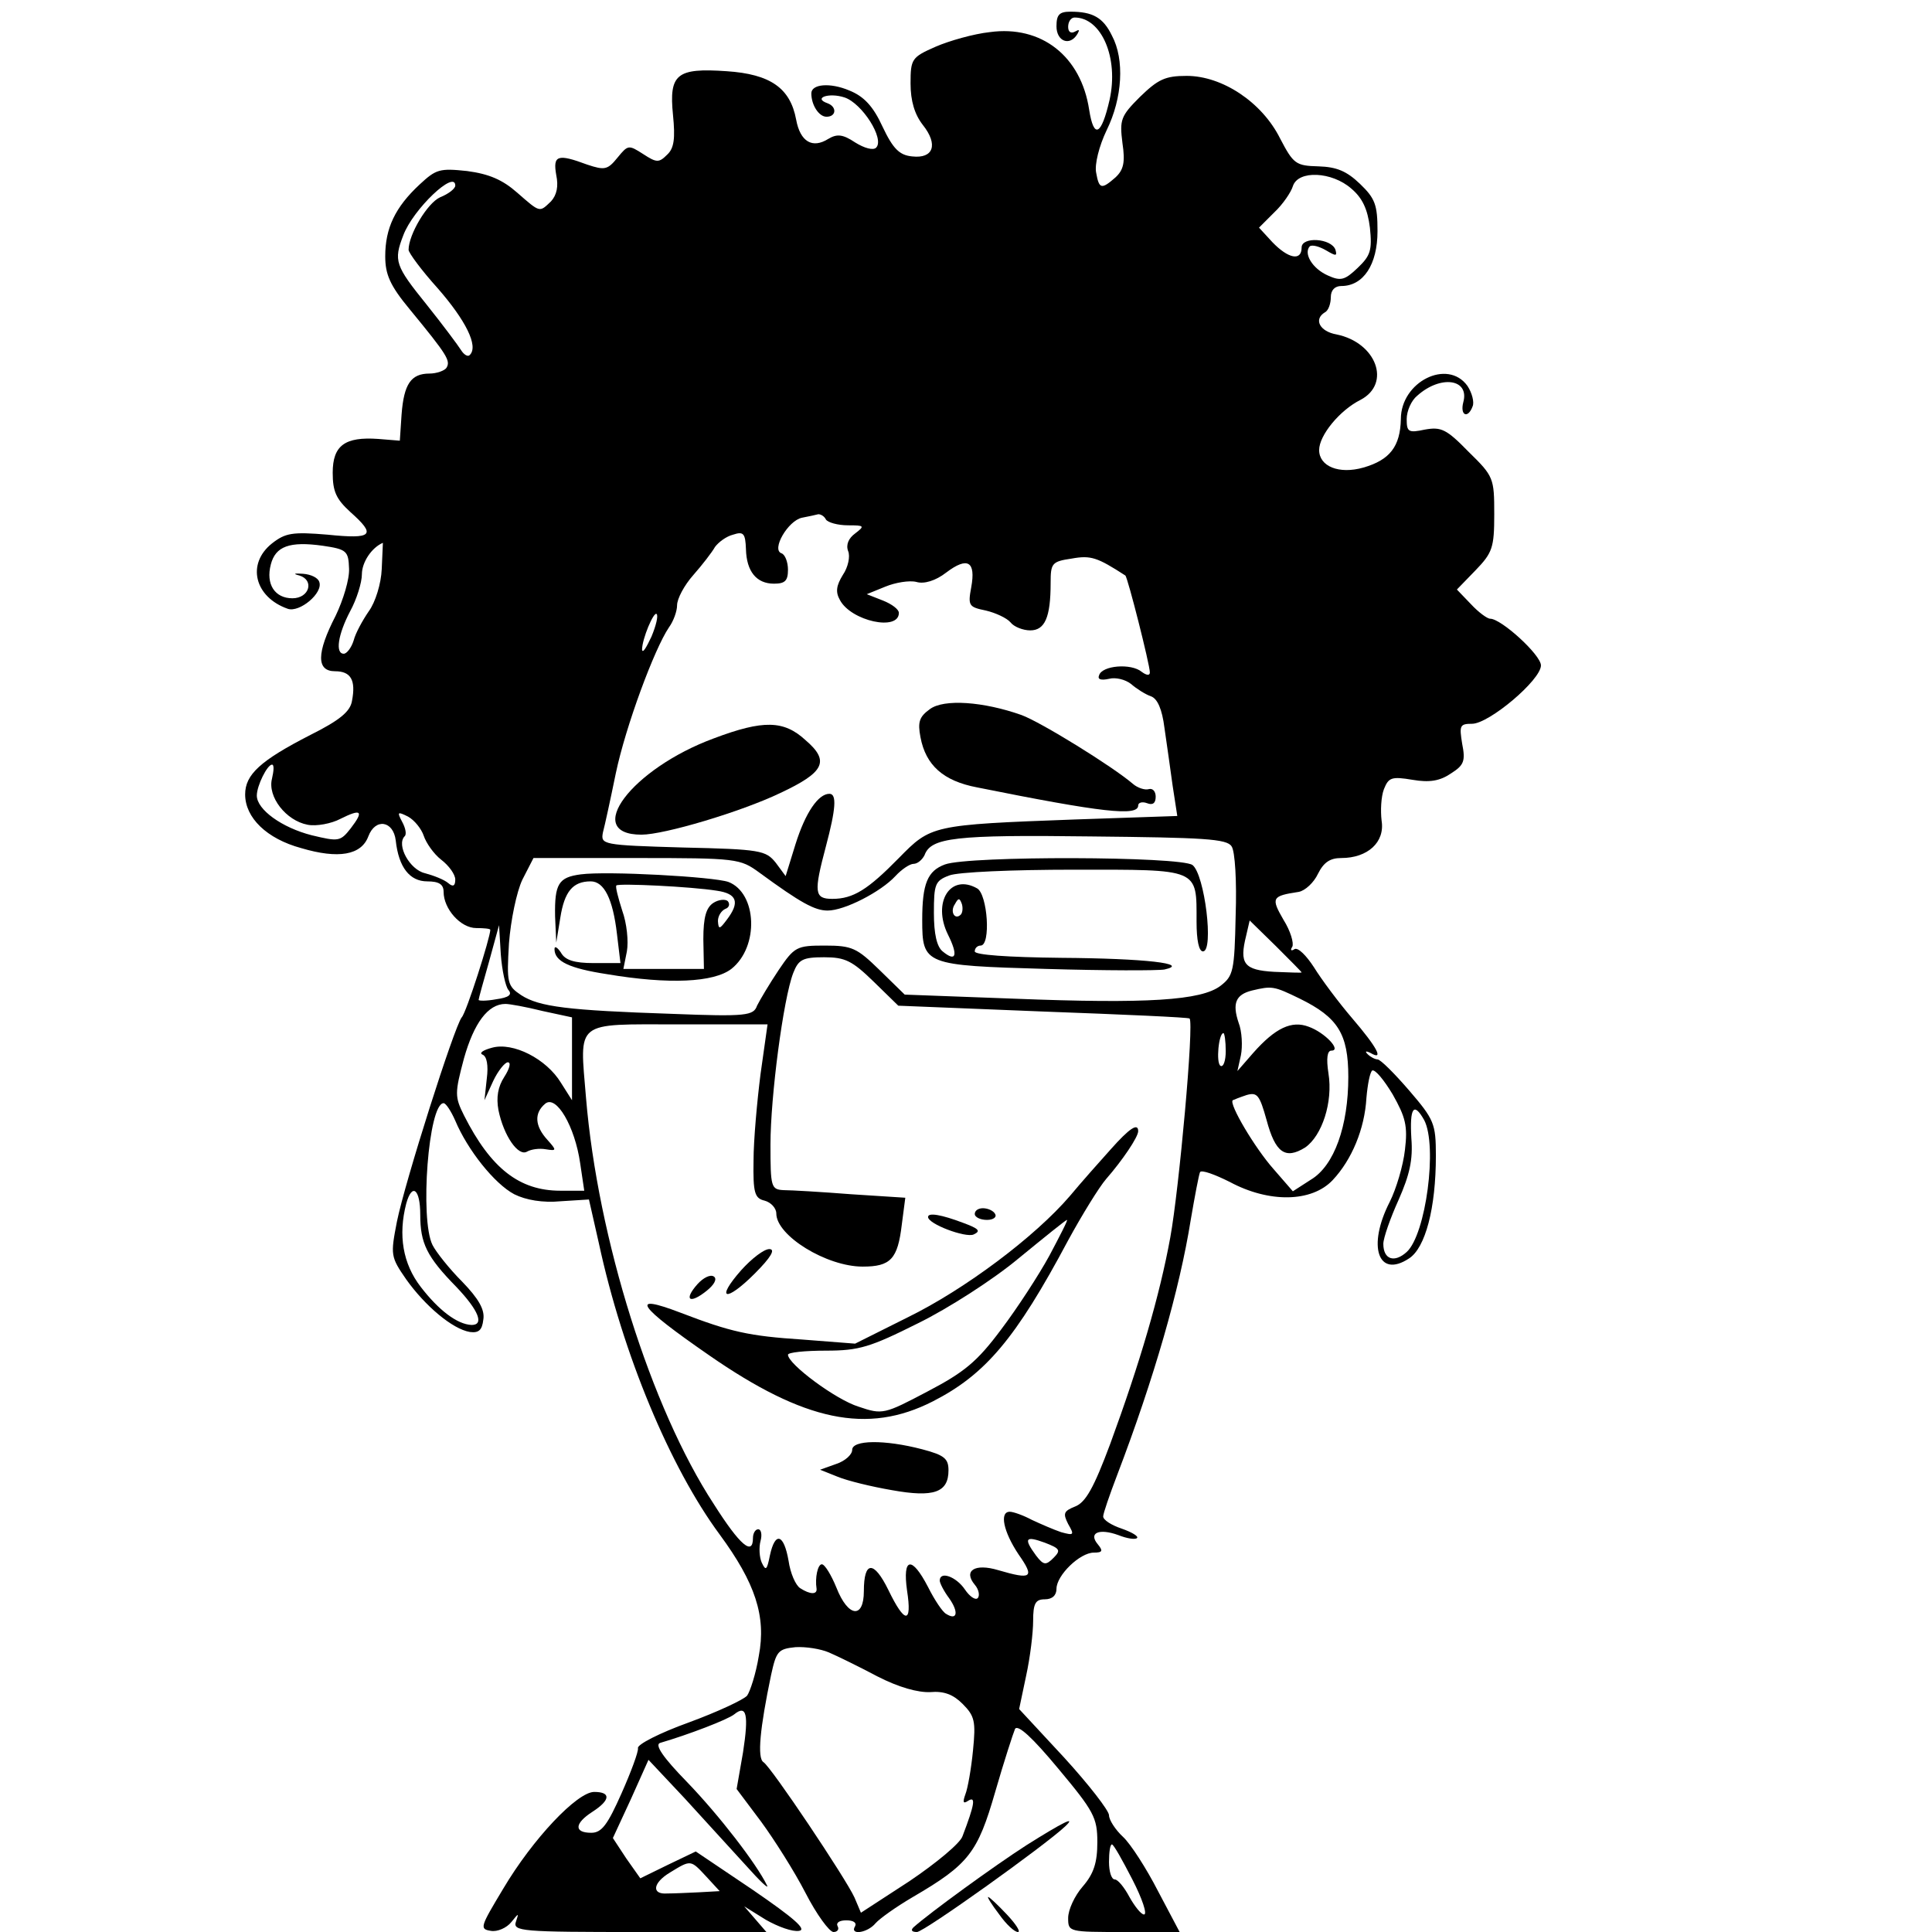 <?xml version="1.0" standalone="no"?>
<!DOCTYPE svg PUBLIC "-//W3C//DTD SVG 20010904//EN"
 "http://www.w3.org/TR/2001/REC-SVG-20010904/DTD/svg10.dtd">
<svg version="1.0" xmlns="http://www.w3.org/2000/svg"
 width="331pt" height="331pt" viewBox="0 0 331 331"
 preserveAspectRatio="xMidYMid meet">
<g transform="translate(0,331) scale(0.1,-0.1)"
fill="#000000" stroke="none">
<path d="M1810 3265 c0 -26 23 -35 36 -13 4 7 3 8 -4 4 -7 -4 -12 -1 -12 8 0
9 5 16 11 16 46 0 76 -69 60 -141 -14 -61 -27 -68 -35 -17 -14 92 -82 145
-170 133 -28 -3 -70 -15 -93 -25 -41 -18 -43 -21 -43 -63 0 -30 7 -53 21 -71
27 -34 18 -58 -18 -54 -22 2 -33 13 -51 51 -16 35 -32 52 -57 62 -33 14 -65
11 -65 -5 0 -20 13 -40 26 -40 17 0 18 17 2 23 -26 9 2 19 29 10 30 -10 69
-71 54 -86 -5 -5 -20 -1 -36 9 -21 14 -31 15 -46 6 -27 -17 -48 -5 -55 33 -10
54 -44 78 -119 83 -86 6 -99 -5 -92 -75 4 -40 2 -57 -10 -68 -14 -14 -18 -14
-41 1 -25 16 -26 16 -44 -6 -17 -21 -22 -22 -52 -12 -51 19 -59 16 -53 -18 4
-19 1 -34 -9 -45 -20 -19 -18 -20 -58 15 -25 22 -48 32 -86 37 -47 5 -53 3
-81 -23 -42 -39 -59 -75 -59 -123 0 -31 8 -50 42 -91 65 -79 70 -88 63 -100
-3 -5 -17 -10 -29 -10 -32 0 -44 -18 -48 -70 l-3 -45 -37 3 c-57 4 -78 -11
-78 -58 0 -32 6 -45 30 -67 45 -40 39 -47 -39 -39 -60 5 -72 3 -95 -15 -44
-35 -30 -92 27 -112 20 -7 61 27 54 46 -2 7 -14 13 -28 14 -15 1 -18 0 -6 -3
26 -8 17 -39 -12 -39 -30 0 -46 24 -37 58 8 31 32 40 89 32 41 -6 44 -9 45
-39 1 -18 -10 -54 -23 -81 -33 -64 -33 -95 -1 -95 27 0 36 -15 29 -51 -3 -18
-21 -33 -71 -58 -86 -44 -112 -68 -112 -102 0 -40 37 -76 96 -92 64 -19 103
-12 115 20 12 32 43 27 47 -7 5 -46 24 -70 54 -70 20 0 28 -5 28 -18 0 -29 29
-62 56 -62 13 0 24 -1 24 -3 0 -13 -41 -142 -49 -150 -13 -17 -97 -281 -111
-350 -11 -57 -11 -60 16 -99 32 -45 79 -85 109 -90 15 -2 21 3 23 21 3 17 -8
36 -36 65 -22 22 -45 51 -51 63 -22 44 -7 243 19 243 4 0 13 -14 20 -30 21
-50 67 -108 101 -126 20 -10 49 -15 80 -12 l48 3 17 -75 c41 -190 122 -384
207 -499 61 -83 80 -140 67 -208 -5 -31 -15 -61 -20 -68 -6 -7 -51 -28 -100
-46 -50 -18 -89 -38 -87 -44 1 -6 -12 -41 -28 -77 -24 -54 -34 -68 -52 -68
-30 0 -29 16 2 36 31 20 32 34 3 34 -29 0 -105 -80 -156 -166 -39 -65 -41 -69
-21 -72 11 -2 27 5 35 15 13 16 13 16 8 1 -6 -17 9 -18 211 -18 l218 0 -19 22
-19 22 37 -23 c21 -12 46 -21 57 -19 14 2 -9 22 -79 70 l-98 66 -48 -23 -47
-23 -24 34 -23 35 31 67 30 67 62 -66 c34 -37 81 -89 105 -115 24 -27 40 -42
36 -34 -18 37 -82 120 -137 177 -41 42 -56 64 -46 67 48 14 116 40 127 49 21
17 25 0 15 -65 l-11 -63 42 -56 c22 -30 57 -85 76 -122 19 -37 41 -67 48 -67
7 0 10 5 7 10 -3 6 3 10 15 10 12 0 18 -4 15 -10 -10 -16 21 -12 35 5 7 8 35
28 64 45 96 56 111 76 141 180 15 52 31 101 34 108 5 8 30 -15 74 -68 61 -73
67 -84 67 -126 0 -35 -6 -54 -25 -76 -14 -16 -25 -40 -25 -54 0 -24 1 -24 96
-24 l95 0 -37 70 c-20 39 -47 81 -60 93 -13 12 -24 29 -24 37 0 8 -35 53 -77
99 l-77 83 12 57 c7 32 12 74 12 94 0 30 4 37 20 37 13 0 20 7 20 18 0 23 40
62 64 62 15 0 16 3 7 14 -17 20 2 28 35 16 15 -6 29 -8 32 -5 3 3 -9 10 -26
16 -18 6 -32 15 -32 21 0 5 11 37 24 71 63 165 107 318 126 437 7 41 14 78 16
82 3 4 25 -4 51 -17 67 -36 140 -35 176 3 33 35 55 88 58 141 2 23 6 44 10 47
5 2 20 -16 35 -41 22 -39 26 -54 21 -95 -3 -27 -15 -67 -26 -89 -39 -76 -20
-132 33 -97 28 18 46 86 46 176 0 55 -3 62 -46 112 -25 29 -49 53 -54 53 -4 0
-12 4 -17 9 -5 5 -3 6 5 2 24 -14 11 10 -31 59 -24 28 -53 67 -66 88 -13 20
-27 34 -33 31 -6 -4 -8 -2 -4 4 3 6 -3 27 -15 46 -22 38 -20 41 26 48 11 2 26
16 33 31 10 20 21 27 40 27 45 0 75 27 69 64 -2 17 -1 41 4 54 8 20 13 22 49
16 29 -5 47 -2 66 11 22 14 25 21 19 51 -5 31 -4 34 17 34 29 0 118 75 118
100 0 18 -68 80 -87 80 -5 0 -20 11 -33 25 l-24 25 32 33 c29 30 32 39 32 96
0 62 -1 65 -44 107 -38 39 -47 43 -75 38 -28 -6 -31 -4 -31 18 0 14 8 32 18
40 40 36 90 29 79 -11 -6 -23 8 -29 16 -7 3 7 -1 23 -9 35 -34 47 -114 7 -114
-57 -1 -47 -19 -70 -64 -83 -42 -12 -76 2 -76 30 0 25 35 68 71 86 53 28 27
98 -41 112 -29 5 -40 26 -20 38 6 3 10 15 10 26 0 12 7 19 18 19 38 0 62 37
62 94 0 45 -4 56 -30 81 -23 22 -40 29 -71 30 -39 1 -43 4 -66 48 -31 62 -99
107 -160 107 -37 0 -49 -6 -80 -36 -33 -33 -35 -39 -30 -79 5 -33 2 -46 -12
-59 -24 -21 -28 -20 -33 8 -3 14 5 46 18 73 27 55 31 121 9 162 -15 31 -33 41
-71 41 -19 0 -24 -5 -24 -25z m505 -278 c19 -16 28 -35 32 -67 4 -39 1 -48
-21 -69 -22 -21 -29 -23 -51 -13 -27 12 -42 38 -31 50 4 3 16 0 28 -7 17 -10
19 -10 16 1 -7 20 -58 23 -58 4 0 -24 -23 -19 -50 9 l-23 25 26 26 c15 14 29
35 32 45 9 28 67 25 100 -4z m-1535 5 c0 -5 -11 -14 -26 -20 -22 -10 -54 -64
-54 -90 0 -5 22 -35 50 -66 48 -55 70 -99 55 -114 -3 -4 -10 0 -15 8 -5 8 -31
43 -59 78 -54 67 -57 75 -40 119 17 45 89 113 89 85z m635 -572 c3 -5 20 -10
38 -10 28 0 29 -1 12 -14 -11 -8 -16 -19 -12 -30 4 -9 0 -28 -9 -41 -11 -18
-13 -29 -5 -43 19 -36 101 -54 101 -22 0 6 -12 15 -27 21 l-28 11 32 13 c17 7
41 11 53 8 13 -4 33 2 51 16 37 28 51 19 43 -25 -6 -32 -4 -34 25 -40 17 -4
36 -13 42 -20 6 -8 22 -14 34 -14 25 0 35 22 35 81 0 34 2 37 36 42 33 6 44 2
92 -29 4 -3 42 -153 42 -166 0 -6 -6 -5 -14 1 -18 15 -68 11 -73 -6 -3 -7 3
-9 17 -6 11 3 28 -1 38 -9 9 -8 25 -18 34 -21 11 -4 19 -22 23 -54 4 -26 10
-71 14 -99 l8 -52 -176 -6 c-245 -9 -246 -10 -301 -66 -53 -54 -78 -70 -114
-70 -31 0 -32 11 -11 90 17 64 19 90 6 90 -19 0 -41 -32 -58 -86 l-17 -55 -17
23 c-17 21 -26 23 -159 26 -139 4 -141 5 -137 26 3 11 13 57 22 101 17 81 66
213 91 250 8 11 14 28 14 38 0 11 12 34 28 52 15 17 32 39 37 48 6 8 19 18 31
21 18 6 21 2 22 -25 1 -38 18 -59 48 -59 19 0 24 5 24 24 0 13 -5 26 -11 28
-18 6 11 56 35 61 11 2 24 5 28 6 4 0 10 -3 13 -9z m-761 -85 c-1 -25 -11 -57
-22 -72 -11 -16 -23 -38 -26 -50 -4 -13 -12 -23 -17 -23 -15 0 -10 33 11 73
11 20 20 49 20 63 0 21 17 46 36 54 0 0 -1 -20 -2 -45z m462 -116 c-9 -19 -15
-29 -16 -22 0 18 20 66 25 61 3 -3 -1 -20 -9 -39z m-650 -243 c-8 -31 24 -72
61 -79 15 -3 41 2 56 10 36 18 41 14 18 -16 -18 -23 -21 -23 -67 -12 -51 13
-94 44 -94 68 0 17 18 53 26 53 4 0 3 -11 0 -24z m260 -98 c4 -12 17 -31 30
-41 13 -10 24 -25 24 -34 0 -11 -4 -13 -12 -6 -7 6 -25 13 -40 17 -26 6 -49
48 -35 63 4 3 2 14 -4 25 -9 17 -8 18 10 9 11 -6 23 -21 27 -33z m1384 -18 c6
-8 9 -61 7 -118 -2 -96 -4 -104 -26 -121 -33 -25 -125 -31 -353 -22 l-188 7
-43 42 c-39 38 -47 42 -94 42 -48 0 -52 -2 -79 -42 -16 -24 -32 -51 -37 -61
-6 -17 -18 -19 -145 -14 -179 6 -228 12 -259 32 -24 16 -25 21 -21 89 3 39 13
88 23 109 l19 37 176 0 c173 0 178 -1 211 -25 71 -52 95 -65 117 -65 29 0 91
32 116 59 11 12 25 21 31 21 7 0 15 7 19 15 11 30 52 35 284 32 194 -2 234 -4
242 -17z m120 -216 c0 -1 -21 0 -47 1 -52 3 -60 14 -48 62 l6 26 45 -44 c24
-24 44 -44 44 -45z m-1359 -30 c7 -8 1 -13 -21 -16 -16 -3 -30 -3 -30 -1 0 2
8 31 18 66 l17 62 3 -50 c2 -27 8 -55 13 -61z m626 14 l42 -41 248 -10 c136
-5 250 -10 251 -12 8 -7 -18 -293 -33 -375 -18 -99 -52 -215 -103 -354 -28
-75 -42 -100 -60 -107 -20 -8 -21 -12 -12 -30 11 -19 10 -20 -12 -14 -12 4
-35 14 -50 21 -15 8 -32 14 -38 14 -18 0 -11 -34 15 -73 28 -40 23 -44 -35
-27 -40 12 -60 -1 -40 -25 7 -8 9 -19 5 -23 -4 -4 -14 3 -22 15 -15 22 -43 32
-43 15 0 -4 7 -18 16 -30 17 -24 14 -39 -5 -27 -6 3 -20 24 -31 46 -28 54 -44
51 -36 -6 9 -58 -4 -57 -32 1 -25 51 -42 50 -42 -2 0 -48 -27 -45 -47 6 -9 22
-20 40 -25 40 -7 0 -12 -23 -9 -42 1 -10 -11 -10 -28 1 -8 5 -17 26 -20 47 -8
46 -23 51 -32 9 -5 -25 -7 -27 -14 -12 -4 9 -5 26 -2 37 3 11 1 20 -4 20 -5 0
-9 -7 -9 -15 0 -31 -22 -13 -67 58 -108 165 -199 456 -219 696 -11 134 -21
126 158 126 l153 0 -12 -85 c-6 -47 -12 -114 -12 -148 -1 -56 2 -65 19 -69 11
-3 20 -13 20 -22 0 -38 86 -91 148 -91 48 0 60 13 67 72 l6 46 -93 6 c-51 4
-103 7 -115 7 -22 1 -23 5 -23 78 0 82 22 250 39 294 9 23 16 27 53 27 36 0
48 -6 85 -42z m730 -29 c65 -32 83 -60 83 -134 0 -84 -24 -152 -64 -176 l-31
-20 -33 38 c-32 36 -77 112 -70 118 2 1 12 5 24 9 18 5 22 0 34 -43 15 -56 32
-68 66 -47 29 20 48 78 40 127 -4 26 -2 39 5 39 18 0 -11 31 -39 41 -29 11
-57 -2 -95 -45 l-27 -31 6 27 c3 15 2 41 -4 56 -11 33 -5 48 23 55 34 8 37 8
82 -14z m-1298 -21 l51 -11 0 -71 0 -71 -19 30 c-25 41 -82 70 -118 60 -15 -4
-23 -9 -16 -12 7 -3 10 -18 7 -41 l-4 -37 15 33 c8 17 20 32 25 32 6 0 3 -11
-6 -25 -11 -17 -14 -35 -10 -57 9 -44 34 -80 49 -71 7 4 21 6 32 4 19 -3 19
-2 3 16 -22 24 -23 46 -4 62 19 16 51 -39 60 -102 l7 -47 -41 0 c-70 0 -119
38 -165 129 -16 32 -16 38 0 98 17 60 41 93 71 93 7 0 35 -5 63 -12z m1171
-69 c0 -16 -4 -28 -9 -25 -8 5 -3 56 5 56 2 0 4 -14 4 -31z m340 -118 c23 -44
3 -196 -30 -226 -21 -19 -40 -13 -40 14 0 10 12 44 26 75 19 43 25 69 22 106
-3 52 4 63 22 31z m-1720 -162 c0 -49 11 -72 62 -124 38 -40 48 -65 26 -65
-25 1 -57 26 -87 65 -31 40 -39 89 -25 143 10 36 24 25 24 -19z m1085 -588
c-13 -13 -17 -13 -30 4 -22 30 -18 34 15 22 26 -10 28 -13 15 -26z m-385 -162
c14 -6 51 -24 83 -41 37 -19 70 -28 91 -27 23 2 39 -4 55 -20 21 -21 23 -30
18 -80 -3 -31 -9 -65 -13 -75 -5 -14 -4 -17 5 -11 13 8 11 -6 -10 -61 -4 -12
-45 -46 -91 -77 l-83 -54 -11 26 c-15 33 -143 224 -156 232 -11 7 -6 58 13
149 9 41 12 45 42 48 18 1 43 -3 57 -9z m520 -389 c17 -33 26 -60 20 -60 -5 0
-16 14 -25 30 -9 17 -20 30 -25 30 -6 0 -10 14 -10 30 0 17 2 30 5 30 3 0 18
-27 35 -60z m-730 5 l23 -25 -36 -2 c-20 -1 -44 -2 -54 -2 -27 -2 -25 18 5 36
36 22 35 22 62 -7z"/>
<path d="M1593 2095 c-18 -13 -21 -22 -16 -48 9 -48 39 -75 97 -86 214 -43
276 -50 276 -31 0 5 7 7 15 4 10 -4 15 0 15 11 0 9 -5 15 -12 13 -6 -2 -19 2
-27 9 -35 30 -158 106 -191 118 -65 23 -133 28 -157 10z"/>
<path d="M1223 2045 c-141 -52 -226 -165 -124 -165 39 0 170 39 237 71 77 36
86 55 44 91 -37 34 -72 35 -157 3z"/>
<path d="M1619 1829 c-30 -11 -39 -33 -39 -95 0 -77 4 -78 212 -84 101 -3 192
-3 203 -1 45 10 -33 19 -177 20 -92 1 -148 5 -148 11 0 6 5 10 10 10 18 0 12
88 -6 98 -46 26 -77 -24 -50 -79 18 -36 14 -48 -9 -29 -10 8 -15 30 -15 66 0
49 2 55 26 64 14 6 110 10 214 10 216 0 210 3 210 -89 0 -32 4 -51 11 -51 19
0 3 132 -18 148 -21 15 -383 16 -424 1z m27 -86 c-10 -10 -19 5 -10 18 6 11 8
11 12 0 2 -7 1 -15 -2 -18z"/>
<path d="M995 1812 c-38 -5 -45 -16 -44 -72 l2 -45 7 43 c7 44 21 62 52 62 23
0 38 -30 45 -90 l6 -50 -46 0 c-33 0 -49 5 -56 18 -6 9 -11 12 -11 6 0 -21 25
-33 90 -43 107 -18 183 -14 213 9 48 38 44 130 -5 149 -26 9 -208 19 -253 13z
m233 -28 c35 -5 40 -20 17 -50 -12 -16 -14 -17 -15 -2 0 9 6 18 13 21 6 2 8 8
4 13 -4 4 -16 3 -25 -3 -12 -8 -17 -24 -17 -62 l1 -51 -69 0 -69 0 6 30 c3 17
0 48 -8 70 -7 22 -12 41 -10 43 4 4 129 -2 172 -9z"/>
<path d="M1903 1341 c-18 -20 -50 -56 -70 -80 -60 -70 -180 -160 -278 -208
l-90 -45 -90 7 c-92 6 -123 13 -209 46 -89 34 -74 12 49 -73 163 -113 271
-136 383 -79 90 46 142 107 232 276 24 44 53 91 65 105 28 32 55 72 55 82 0
15 -15 5 -47 -31z m-105 -182 c-18 -33 -55 -90 -83 -127 -41 -55 -63 -73 -126
-106 -74 -39 -77 -40 -118 -26 -39 12 -121 73 -121 89 0 4 29 7 65 7 57 0 76
6 158 47 51 25 129 75 172 111 44 36 81 66 83 66 2 0 -12 -27 -30 -61z"/>
<path d="M1670 1230 c0 -5 9 -10 21 -10 11 0 17 5 14 10 -3 6 -13 10 -21 10
-8 0 -14 -4 -14 -10z"/>
<path d="M1590 1225 c0 -12 64 -36 78 -30 13 6 9 10 -18 20 -37 14 -60 18 -60
10z"/>
<path d="M1270 1134 c-45 -51 -27 -56 23 -6 28 28 36 42 25 42 -9 0 -30 -16
-48 -36z"/>
<path d="M1195 1110 c-24 -27 -14 -35 15 -12 14 11 19 21 13 25 -6 4 -18 -2
-28 -13z"/>
<path d="M1460 826 c0 -8 -12 -19 -27 -24 l-28 -10 30 -12 c17 -7 58 -17 93
-23 72 -13 97 -4 97 34 0 20 -7 26 -45 36 -65 17 -120 16 -120 -1z"/>
<path d="M1759 149 c-56 -36 -166 -116 -194 -141 -5 -5 -3 -8 6 -8 12 0 219
148 254 181 20 19 -4 7 -66 -32z"/>
<path d="M1712 30 c12 -17 26 -30 32 -30 5 0 -3 13 -19 30 -16 17 -30 30 -32
30 -2 0 6 -13 19 -30z"/>
</g>
</svg>
